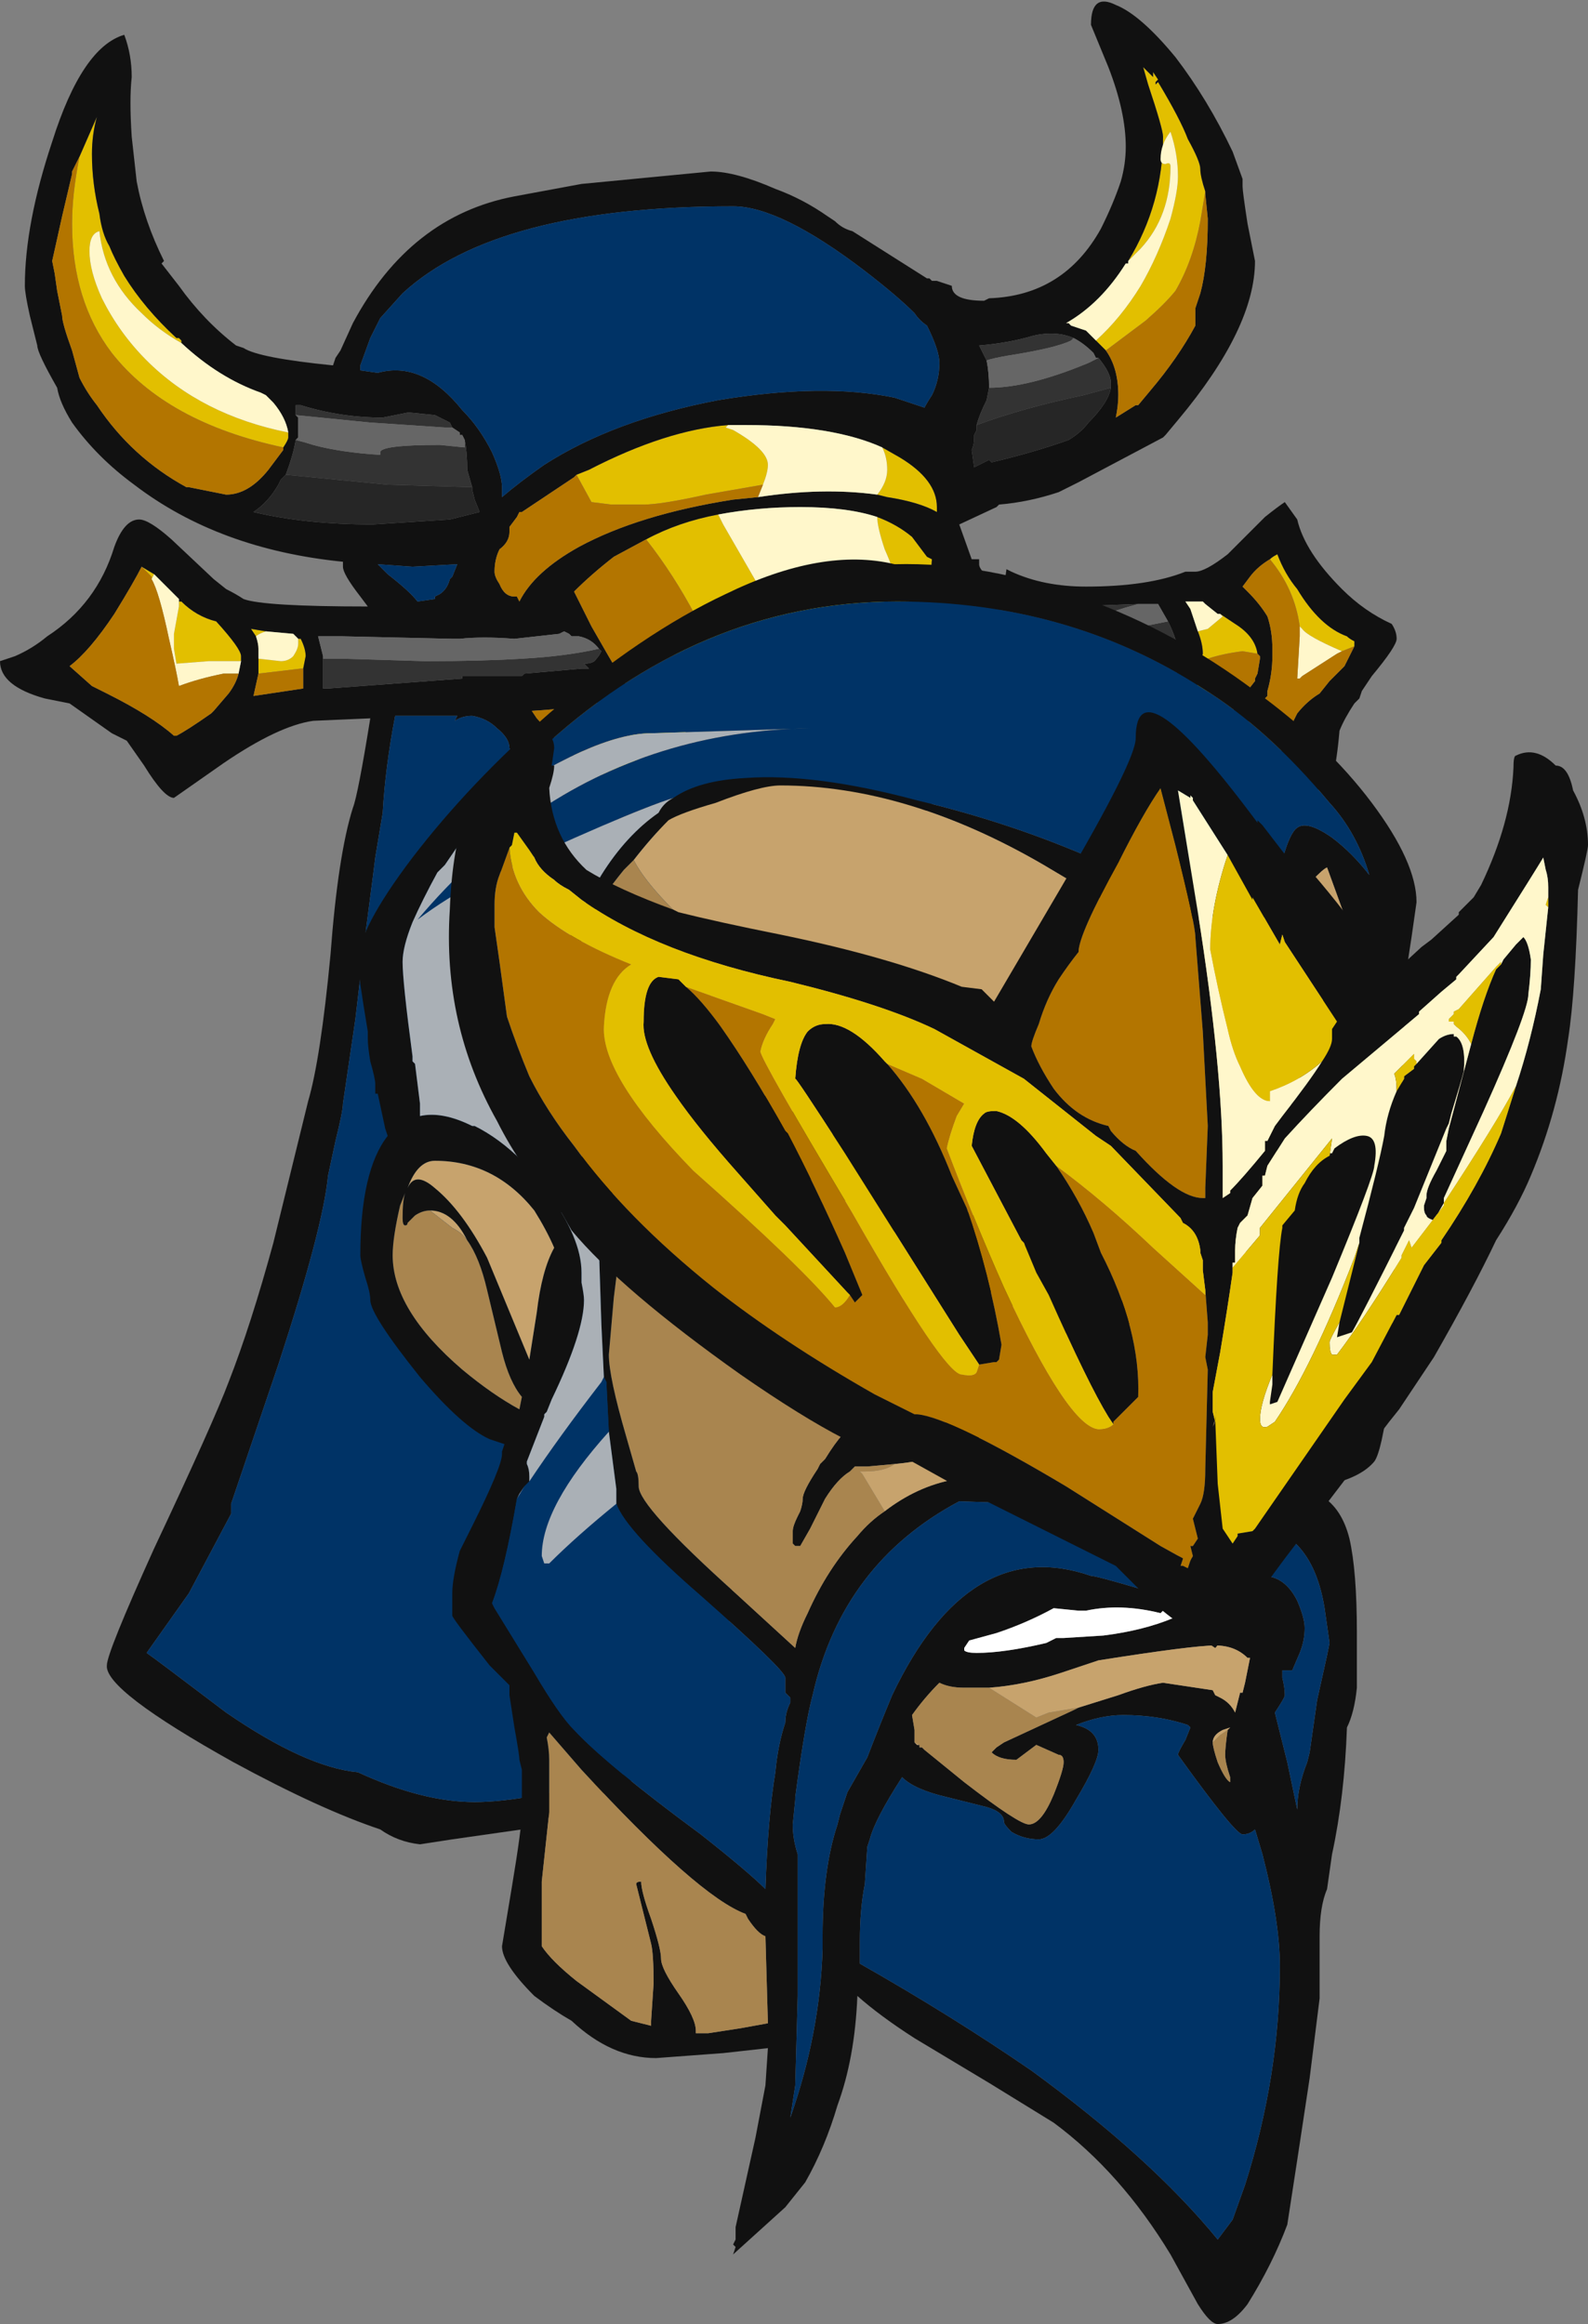 <?xml version="1.0" encoding="UTF-8" standalone="no"?>
<svg xmlns:ffdec="https://www.free-decompiler.com/flash" xmlns:xlink="http://www.w3.org/1999/xlink" ffdec:objectType="shape" height="46.75px" width="31.95px" xmlns="http://www.w3.org/2000/svg">
  <rect width="100%" height="100%" fill="#808080" stroke="none"/>
  <g transform="matrix(1.0, 0.0, 0.0, 1.0, 17.25, 24.65)">
    <path d="M5.45 -19.4 Q6.15 -20.55 6.15 -21.9 6.15 -22.05 5.85 -22.95 L5.75 -23.3 5.95 -23.1 5.95 -23.2 6.05 -23.05 6.0 -23.0 6.0 -22.95 6.05 -23.0 Q6.5 -22.25 6.65 -21.85 6.9 -21.4 6.9 -21.25 6.9 -21.1 7.0 -20.8 L6.9 -20.2 Q6.75 -19.4 6.4 -18.8 6.2 -18.55 5.8 -18.2 L5.0 -17.6 4.8 -17.8 Q5.3 -18.25 5.7 -18.9 6.05 -19.5 6.3 -20.25 6.45 -20.8 6.45 -21.1 6.45 -21.55 6.3 -22.0 6.1 -21.75 6.1 -21.45 6.1 -21.35 6.2 -21.35 6.3 -21.4 6.3 -21.3 6.3 -20.3 5.7 -19.65 L5.45 -19.4 M8.55 -8.3 L8.45 -8.25 Q7.4 -8.25 6.6 -9.25 L6.1 -10.0 6.15 -10.0 6.3 -10.15 6.35 -10.15 6.3 -9.95 Q6.6 -10.1 6.8 -10.75 L6.85 -10.9 7.55 -10.35 7.4 -10.25 Q6.7 -9.7 6.7 -9.65 L6.95 -9.3 Q7.15 -9.35 7.35 -9.4 L8.45 -9.35 8.55 -8.3 M0.4 -14.7 Q0.6 -14.95 0.6 -15.2 0.6 -15.45 0.5 -15.65 L0.85 -15.45 Q1.6 -15.0 1.6 -14.45 L1.6 -14.35 Q1.25 -14.55 0.6 -14.65 L0.4 -14.7 M-2.6 -16.1 L-2.65 -16.05 -2.5 -16.0 Q-1.8 -15.6 -1.8 -15.3 -1.8 -15.15 -1.9 -14.9 L-3.05 -14.7 Q-3.95 -14.5 -4.3 -14.5 L-4.95 -14.5 -5.35 -14.55 -5.65 -15.1 -5.4 -15.2 Q-3.85 -16.0 -2.6 -16.1 M8.3 -13.4 Q8.35 -13.45 8.45 -13.5 8.6 -13.1 8.85 -12.8 9.3 -12.05 9.85 -11.85 9.9 -11.8 10.0 -11.75 L10.0 -11.65 9.75 -11.55 Q9.05 -11.85 8.95 -12.0 L8.9 -12.05 Q8.8 -12.8 8.3 -13.4 M6.9 -11.3 L6.95 -11.5 Q6.95 -11.7 6.85 -11.95 L7.05 -12.0 7.35 -12.25 7.3 -12.3 7.6 -12.1 Q8.0 -11.85 8.05 -11.5 L7.75 -11.55 Q7.35 -11.5 7.05 -11.4 L6.9 -11.3 M0.4 -14.25 Q0.8 -14.1 1.1 -13.85 L1.4 -13.45 1.5 -13.4 1.45 -12.75 -5.05 -9.0 -3.25 -12.25 Q-3.7 -13.1 -4.25 -13.8 -3.6 -14.15 -2.8 -14.3 L-2.7 -14.1 -1.95 -12.8 0.75 -13.0 Q0.75 -13.15 0.55 -13.6 0.4 -14.05 0.4 -14.25 M-11.45 -15.95 L-11.45 -15.85 Q-11.45 -15.8 -11.55 -15.65 -13.9 -16.15 -15.0 -17.55 -15.8 -18.6 -15.8 -20.15 -15.8 -20.75 -15.65 -21.5 L-15.3 -22.3 Q-15.4 -21.95 -15.4 -21.55 -15.4 -20.95 -15.25 -20.35 -15.2 -19.95 -15.05 -19.7 -14.95 -19.45 -14.75 -19.1 -14.35 -18.45 -13.7 -17.85 L-13.65 -17.85 -13.6 -17.8 -13.6 -17.75 Q-14.05 -18.0 -14.4 -18.35 -15.15 -19.05 -15.25 -20.0 -15.45 -19.95 -15.45 -19.6 -15.45 -19.2 -15.2 -18.65 -14.85 -17.95 -14.3 -17.4 -13.2 -16.3 -11.45 -15.95 M-13.65 -12.55 L-13.6 -12.55 Q-13.3 -12.25 -12.9 -12.15 -12.4 -11.6 -12.4 -11.45 L-12.4 -11.35 -13.05 -11.35 -13.7 -11.3 -13.75 -11.6 -13.75 -11.9 -13.65 -12.45 -13.65 -12.55 M-14.4 -13.25 L-14.15 -13.1 -14.2 -13.0 -14.2 -13.05 -14.4 -13.25 M-11.9 -11.95 Q-12.05 -11.9 -12.1 -11.85 L-12.2 -12.0 -11.9 -11.95 M-12.05 -11.4 L-11.6 -11.35 Q-11.45 -11.35 -11.35 -11.45 -11.25 -11.6 -11.25 -11.7 L-11.25 -11.8 -11.2 -11.8 Q-11.1 -11.6 -11.1 -11.45 L-11.15 -11.2 -11.2 -11.2 -12.05 -11.1 -12.05 -11.4" fill="#e2bf00" fill-rule="evenodd" stroke="none"/>
    <path d="M7.0 -20.8 Q6.9 -21.1 6.9 -21.25 6.9 -21.4 6.65 -21.85 6.5 -22.25 6.05 -23.0 L6.0 -22.95 6.0 -23.0 6.05 -23.05 5.95 -23.2 5.95 -23.1 5.75 -23.3 5.85 -22.95 Q6.15 -22.05 6.15 -21.9 6.15 -20.55 5.45 -19.4 L5.45 -19.35 5.4 -19.35 Q4.9 -18.55 4.2 -18.15 L4.25 -18.15 4.3 -18.1 4.6 -18.0 4.8 -17.8 5.0 -17.6 Q5.25 -17.25 5.25 -16.7 5.25 -16.5 5.2 -16.25 L5.6 -16.5 5.65 -16.5 5.9 -16.8 Q6.45 -17.45 6.8 -18.1 L6.8 -18.45 6.9 -18.75 Q7.05 -19.3 7.05 -20.25 L7.0 -20.75 7.0 -20.8 M-2.8 10.4 L-6.75 12.15 -8.15 12.35 -8.8 12.45 Q-9.25 12.4 -9.6 12.15 -10.8 11.75 -12.55 10.8 -15.15 9.35 -15.1 8.85 -15.1 8.6 -14.15 6.5 -12.95 3.95 -12.65 3.15 -12.2 2.0 -11.75 0.35 L-11.05 -2.5 Q-10.8 -3.35 -10.6 -5.45 -10.45 -7.45 -10.15 -8.4 -10.05 -8.65 -9.8 -10.2 L-10.95 -10.15 Q-11.65 -10.05 -12.75 -9.3 L-13.75 -8.6 Q-13.95 -8.6 -14.35 -9.25 L-14.7 -9.75 -15.0 -9.9 -15.85 -10.5 -16.35 -10.6 Q-17.25 -10.85 -17.25 -11.35 L-16.95 -11.45 Q-16.6 -11.6 -16.3 -11.85 -15.3 -12.5 -14.95 -13.65 -14.75 -14.2 -14.45 -14.2 -14.25 -14.2 -13.8 -13.8 L-12.95 -13.0 -12.7 -12.8 Q-12.5 -12.7 -12.35 -12.6 -11.95 -12.45 -9.85 -12.45 L-10.0 -12.65 Q-10.35 -13.1 -10.35 -13.25 L-10.35 -13.35 Q-12.85 -13.6 -14.55 -14.9 -15.3 -15.45 -15.8 -16.15 -16.05 -16.55 -16.1 -16.85 -16.5 -17.55 -16.5 -17.7 L-16.65 -18.3 Q-16.75 -18.75 -16.75 -18.9 -16.75 -20.15 -16.2 -21.8 -15.6 -23.7 -14.75 -23.95 -14.6 -23.55 -14.6 -23.1 -14.65 -22.65 -14.6 -21.9 L-14.5 -21.0 Q-14.35 -20.2 -13.95 -19.4 L-14.0 -19.35 -13.65 -18.9 Q-13.15 -18.2 -12.5 -17.7 L-12.35 -17.65 Q-12.05 -17.45 -10.55 -17.3 L-10.5 -17.45 -10.4 -17.6 -10.15 -18.15 Q-9.0 -20.3 -6.9 -20.7 L-5.55 -20.95 -2.95 -21.2 Q-2.45 -21.2 -1.65 -20.85 -1.1 -20.65 -0.6 -20.3 L-0.45 -20.2 Q-0.3 -20.05 -0.1 -20.0 L1.4 -19.05 1.45 -19.05 1.5 -19.0 1.6 -19.0 1.9 -18.9 Q1.9 -18.6 2.55 -18.6 L2.65 -18.65 Q4.15 -18.7 4.9 -20.05 5.15 -20.55 5.3 -21.0 5.4 -21.35 5.4 -21.7 5.4 -22.4 5.05 -23.3 L4.7 -24.15 Q4.7 -24.8 5.2 -24.55 5.7 -24.35 6.4 -23.5 7.05 -22.65 7.55 -21.6 L7.75 -21.05 7.75 -20.9 Q7.75 -20.8 7.85 -20.15 L8.0 -19.4 Q8.0 -18.05 6.45 -16.2 L6.2 -15.9 6.15 -15.85 4.45 -14.95 4.05 -14.75 Q3.45 -14.55 2.85 -14.5 L2.8 -14.45 2.05 -14.1 2.3 -13.4 2.45 -13.4 2.45 -13.3 Q2.45 -13.15 2.85 -12.9 L2.85 -12.85 3.0 -10.15 -0.4 -6.35 Q-0.4 -6.0 -0.25 -4.95 L-1.1 -4.5 -1.4 -6.45 -2.65 -7.8 Q-4.8 -7.8 -6.25 -8.85 -6.65 -9.15 -7.0 -9.6 -7.0 -9.8 -7.25 -10.0 -7.45 -10.2 -7.75 -10.25 -7.95 -10.25 -8.1 -10.15 L-8.05 -10.25 -9.3 -10.25 Q-9.5 -9.2 -9.55 -8.3 L-9.7 -7.4 -9.75 -7.0 -9.9 -5.85 -10.1 -4.15 -10.35 -2.45 Q-10.35 -2.3 -10.5 -1.7 L-10.65 -1.0 Q-10.75 0.05 -11.65 2.8 L-12.6 5.6 -12.6 5.8 -13.45 7.4 -14.3 8.6 Q-14.15 8.7 -12.7 9.8 -11.1 10.9 -10.05 11.0 -8.75 11.6 -7.7 11.6 -6.65 11.6 -4.75 11.05 L-2.8 10.4 M2.95 -12.85 L3.0 -13.2 3.1 -13.15 Q3.75 -12.85 4.6 -12.85 5.85 -12.85 6.6 -13.15 L6.8 -13.15 Q7.0 -13.15 7.45 -13.5 L8.2 -14.25 Q8.45 -14.45 8.6 -14.55 L8.85 -14.2 Q9.0 -13.55 9.75 -12.8 10.2 -12.35 10.75 -12.1 10.85 -11.95 10.85 -11.8 10.85 -11.65 10.35 -11.05 L10.15 -10.75 10.1 -10.6 10.0 -10.5 Q9.8 -10.2 9.7 -9.95 9.65 -9.35 9.55 -8.95 L8.55 -8.3 8.45 -9.35 8.75 -10.1 8.85 -10.3 Q9.05 -10.55 9.3 -10.7 L9.5 -10.95 9.8 -11.25 10.0 -11.65 10.0 -11.75 Q9.9 -11.8 9.85 -11.85 9.3 -12.05 8.85 -12.8 8.6 -13.1 8.45 -13.5 8.35 -13.45 8.3 -13.4 8.05 -13.25 7.9 -13.05 L7.75 -12.85 7.85 -12.75 Q8.1 -12.5 8.25 -12.25 8.35 -11.95 8.35 -11.6 L8.35 -11.45 Q8.35 -11.1 8.25 -10.75 L8.25 -10.65 8.2 -10.6 7.35 -9.4 Q7.15 -9.35 6.95 -9.3 L6.7 -9.65 Q6.7 -9.7 7.4 -10.25 L7.55 -10.35 7.65 -10.5 8.0 -10.95 8.0 -11.0 8.05 -11.1 8.1 -11.4 8.1 -11.45 8.05 -11.5 Q8.0 -11.85 7.6 -12.1 L7.3 -12.3 7.25 -12.3 7.0 -12.5 6.95 -12.55 6.9 -12.55 6.6 -12.55 6.7 -12.4 6.85 -11.95 Q6.95 -11.7 6.95 -11.5 L6.9 -11.3 6.85 -10.9 6.8 -10.75 Q6.6 -10.1 6.3 -9.95 L6.35 -10.15 6.45 -11.5 Q6.45 -11.75 6.25 -12.15 L6.05 -12.5 5.65 -12.5 4.35 -12.45 2.95 -12.85 M4.35 -17.85 Q4.0 -18.0 3.55 -17.9 3.05 -17.75 2.45 -17.7 L2.6 -17.4 Q2.65 -17.15 2.65 -16.85 L2.6 -16.6 Q2.45 -16.3 2.4 -16.1 L2.4 -16.0 2.35 -15.9 2.35 -15.85 Q2.35 -15.7 2.3 -15.6 L2.35 -15.25 2.65 -15.4 2.7 -15.35 Q3.55 -15.55 4.25 -15.8 4.5 -15.95 4.65 -16.15 5.05 -16.55 5.1 -16.85 L5.1 -16.95 Q5.1 -17.15 4.85 -17.45 L4.8 -17.45 4.75 -17.55 Q4.55 -17.75 4.35 -17.85 M0.15 -19.2 Q-1.55 -20.5 -2.5 -20.5 -7.25 -20.5 -9.15 -18.75 L-9.6 -18.25 -9.8 -17.85 -10.0 -17.3 -10.0 -17.2 -9.65 -17.15 Q-8.75 -17.4 -7.95 -16.4 -7.6 -16.05 -7.35 -15.55 -7.15 -15.1 -7.15 -14.85 L-7.15 -14.65 Q-6.8 -14.95 -6.3 -15.3 -4.9 -16.2 -2.8 -16.6 -0.7 -16.95 0.75 -16.65 L1.35 -16.45 Q1.4 -16.55 1.5 -16.7 1.65 -17.0 1.65 -17.35 1.65 -17.6 1.4 -18.1 1.25 -18.2 1.15 -18.35 0.8 -18.7 0.15 -19.2 M0.4 -14.7 L0.6 -14.65 Q1.25 -14.55 1.6 -14.35 L1.6 -14.45 Q1.6 -15.0 0.85 -15.45 L0.5 -15.65 Q-0.5 -16.1 -2.25 -16.1 L-2.6 -16.1 Q-3.85 -16.0 -5.4 -15.2 L-5.65 -15.1 -5.7 -15.05 -6.75 -14.35 -6.8 -14.35 -6.85 -14.25 -7.0 -14.05 -7.0 -13.95 Q-7.0 -13.75 -7.2 -13.6 -7.3 -13.4 -7.3 -13.15 -7.3 -13.05 -7.2 -12.9 -7.1 -12.65 -6.9 -12.65 L-6.85 -12.65 -6.8 -12.55 Q-6.5 -13.15 -5.6 -13.65 -4.4 -14.3 -2.5 -14.6 L-2.0 -14.65 Q-0.7 -14.85 0.4 -14.7 M-5.05 -9.0 L1.45 -12.75 1.5 -13.4 1.4 -13.45 1.1 -13.85 Q0.8 -14.1 0.4 -14.25 -0.2 -14.45 -1.15 -14.45 -2.0 -14.45 -2.8 -14.3 -3.6 -14.15 -4.25 -13.8 L-4.9 -13.45 Q-5.35 -13.1 -5.7 -12.75 L-5.35 -12.05 Q-4.95 -11.35 -4.8 -11.1 L-4.6 -10.8 Q-4.9 -10.45 -6.55 -10.35 L-6.45 -10.2 -5.9 -9.6 -5.05 -9.0 M-8.15 -16.05 L-8.2 -16.15 -8.5 -16.3 -9.0 -16.35 -9.05 -16.35 -9.55 -16.25 Q-10.4 -16.25 -11.2 -16.5 L-11.3 -16.5 -11.3 -16.3 -11.25 -16.25 -11.25 -15.85 -11.3 -15.8 Q-11.35 -15.5 -11.5 -15.1 L-11.6 -15.0 -11.65 -14.9 Q-11.85 -14.55 -12.15 -14.35 -11.1 -14.1 -9.75 -14.1 L-8.2 -14.2 -7.6 -14.35 -7.7 -14.6 -7.75 -14.8 -7.75 -14.85 -7.85 -15.2 Q-7.85 -15.55 -7.9 -15.8 L-7.95 -15.9 -8.0 -15.9 -8.0 -15.95 -8.15 -16.05 M-11.55 -15.65 Q-11.45 -15.8 -11.45 -15.85 L-11.45 -15.95 Q-11.5 -16.25 -11.75 -16.55 L-11.9 -16.7 -12.0 -16.75 Q-12.85 -17.05 -13.6 -17.75 L-13.6 -17.8 -13.65 -17.85 -13.7 -17.85 Q-14.35 -18.45 -14.75 -19.1 -14.95 -19.45 -15.05 -19.7 -15.2 -19.95 -15.25 -20.35 -15.4 -20.95 -15.4 -21.55 -15.4 -21.95 -15.3 -22.3 L-15.65 -21.5 -15.8 -21.2 -15.8 -21.15 -16.0 -20.3 -16.2 -19.4 -16.15 -19.15 -16.1 -18.8 -16.0 -18.3 Q-16.0 -18.15 -15.8 -17.6 L-15.65 -17.05 Q-15.5 -16.75 -15.3 -16.5 -14.6 -15.45 -13.5 -14.85 L-13.45 -14.85 -12.7 -14.7 Q-12.25 -14.7 -11.85 -15.2 L-11.55 -15.6 -11.55 -15.65 M-13.65 -12.55 L-13.65 -12.6 -14.15 -13.1 -14.4 -13.25 Q-14.55 -12.95 -14.95 -12.3 -15.45 -11.55 -15.85 -11.25 L-15.4 -10.85 -15.1 -10.7 Q-14.2 -10.25 -13.75 -9.85 L-13.7 -9.85 Q-13.5 -9.95 -13.0 -10.3 L-12.95 -10.35 -12.65 -10.7 Q-12.5 -10.9 -12.45 -11.1 L-12.4 -11.35 -12.4 -11.45 Q-12.4 -11.6 -12.9 -12.15 -13.3 -12.25 -13.6 -12.55 L-13.65 -12.55 M-12.1 -11.85 Q-12.05 -11.7 -12.05 -11.6 L-12.05 -11.4 -12.05 -11.1 -12.15 -10.65 -11.15 -10.8 -11.15 -11.2 -11.1 -11.45 Q-11.1 -11.6 -11.2 -11.8 L-11.25 -11.8 -11.35 -11.9 -11.9 -11.95 -12.2 -12.0 -12.1 -11.85 M-10.75 -11.4 L-10.75 -10.8 -10.65 -10.8 -7.95 -11.0 -7.95 -11.05 -6.75 -11.05 -6.7 -11.1 -5.55 -11.2 -5.4 -11.2 -5.5 -11.3 Q-5.3 -11.3 -5.25 -11.4 -5.2 -11.45 -5.15 -11.55 L-5.2 -11.6 Q-5.35 -11.8 -5.6 -11.85 L-5.75 -11.85 -5.8 -11.9 -5.9 -11.95 -6.0 -11.9 -6.9 -11.8 Q-7.55 -11.85 -8.0 -11.8 L-8.15 -11.8 -10.35 -11.85 -10.85 -11.85 -10.75 -11.45 -10.75 -11.4 M-8.5 -12.65 L-8.4 -12.7 Q-8.25 -12.8 -8.2 -13.0 L-8.15 -13.05 -8.05 -13.3 -8.95 -13.25 -9.65 -13.3 -9.45 -13.1 Q-9.0 -12.75 -8.85 -12.55 L-8.5 -12.6 -8.5 -12.65" fill="#111111" fill-rule="evenodd" stroke="none"/>
    <path d="M5.45 -19.4 L5.7 -19.65 Q6.3 -20.3 6.3 -21.3 6.3 -21.4 6.2 -21.35 6.1 -21.35 6.1 -21.45 6.1 -21.75 6.3 -22.0 6.45 -21.55 6.45 -21.1 6.45 -20.8 6.3 -20.25 6.05 -19.5 5.7 -18.9 5.3 -18.25 4.8 -17.8 L4.6 -18.0 4.3 -18.1 4.25 -18.15 4.2 -18.15 Q4.9 -18.55 5.4 -19.35 L5.45 -19.35 5.45 -19.4 M0.5 -15.65 Q0.6 -15.45 0.6 -15.2 0.6 -14.95 0.4 -14.7 -0.7 -14.85 -2.0 -14.65 L-1.9 -14.9 Q-1.8 -15.15 -1.8 -15.3 -1.8 -15.6 -2.5 -16.0 L-2.65 -16.05 -2.6 -16.1 -2.25 -16.1 Q-0.5 -16.1 0.5 -15.65 M8.9 -12.05 L8.95 -12.0 Q9.05 -11.85 9.75 -11.55 L9.65 -11.5 8.95 -11.05 8.9 -11.0 8.85 -11.0 8.9 -11.85 8.9 -12.05 M6.85 -11.95 L6.7 -12.4 6.6 -12.55 6.9 -12.55 6.95 -12.55 7.0 -12.5 7.25 -12.3 7.3 -12.3 7.35 -12.25 7.05 -12.0 6.85 -11.95 M0.4 -14.25 Q0.4 -14.05 0.55 -13.6 0.75 -13.15 0.75 -13.0 L-1.95 -12.8 -2.7 -14.1 -2.8 -14.3 Q-2.0 -14.45 -1.15 -14.45 -0.2 -14.45 0.4 -14.25 M-13.6 -17.75 Q-12.85 -17.05 -12.0 -16.75 L-11.9 -16.7 -11.75 -16.55 Q-11.5 -16.25 -11.45 -15.95 -13.2 -16.3 -14.3 -17.4 -14.85 -17.95 -15.2 -18.65 -15.45 -19.2 -15.45 -19.6 -15.45 -19.95 -15.25 -20.0 -15.15 -19.05 -14.4 -18.35 -14.05 -18.0 -13.6 -17.75 M-14.15 -13.1 L-13.65 -12.6 -13.65 -12.55 -13.65 -12.45 -13.75 -11.9 -13.75 -11.6 -13.7 -11.3 -13.05 -11.35 -12.4 -11.35 -12.45 -11.1 -12.75 -11.1 Q-13.25 -11.0 -13.65 -10.85 -13.7 -11.15 -13.85 -11.8 -14.05 -12.75 -14.2 -13.0 L-14.15 -13.1 M-12.1 -11.85 Q-12.05 -11.9 -11.9 -11.95 L-11.35 -11.9 -11.25 -11.8 -11.25 -11.7 Q-11.25 -11.6 -11.35 -11.45 -11.45 -11.35 -11.6 -11.35 L-12.05 -11.4 -12.05 -11.6 Q-12.05 -11.7 -12.1 -11.85" fill="#fff7cb" fill-rule="evenodd" stroke="none"/>
    <path d="M2.85 -12.85 L2.95 -12.85 4.35 -12.45 5.65 -12.5 Q5.1 -12.35 5.05 -12.3 L5.75 -12.05 6.25 -12.15 Q6.45 -11.75 6.45 -11.5 L6.35 -10.15 6.3 -10.15 6.15 -10.0 6.1 -10.0 Q5.55 -9.7 4.4 -9.7 L3.0 -10.15 2.85 -12.85 M2.6 -17.4 L2.45 -17.7 Q3.05 -17.75 3.55 -17.9 4.0 -18.0 4.35 -17.85 L4.3 -17.8 Q4.0 -17.65 3.05 -17.5 2.75 -17.45 2.6 -17.4 M4.85 -17.45 Q5.1 -17.15 5.1 -16.95 L5.1 -16.85 4.55 -16.7 Q3.35 -16.45 2.4 -16.1 2.45 -16.3 2.6 -16.6 L2.65 -16.85 Q3.45 -16.85 4.65 -17.35 L4.85 -17.45 M-11.3 -16.3 L-11.3 -16.5 -11.2 -16.5 Q-10.4 -16.25 -9.55 -16.25 L-9.05 -16.35 -9.0 -16.35 -8.5 -16.3 -8.2 -16.15 -8.15 -16.05 -8.3 -16.05 -9.8 -16.15 -11.3 -16.3 M-7.9 -15.8 Q-7.85 -15.55 -7.85 -15.2 L-7.75 -14.85 -9.45 -14.9 -11.5 -15.1 Q-11.35 -15.5 -11.3 -15.8 -11.1 -15.75 -10.95 -15.7 -10.4 -15.55 -9.6 -15.5 L-9.6 -15.55 Q-9.6 -15.7 -8.4 -15.7 L-7.9 -15.65 -7.9 -15.8 M-5.2 -11.6 L-5.15 -11.55 Q-5.2 -11.45 -5.25 -11.4 -5.3 -11.3 -5.5 -11.3 L-5.4 -11.2 -5.55 -11.2 -6.7 -11.1 -6.75 -11.05 -7.95 -11.05 -7.95 -11.0 -10.65 -10.8 -10.75 -10.8 -10.75 -11.4 -10.35 -11.4 -8.7 -11.35 Q-7.55 -11.35 -6.75 -11.4 -5.85 -11.45 -5.2 -11.6" fill="#333333" fill-rule="evenodd" stroke="none"/>
    <path d="M2.6 -17.4 Q2.75 -17.45 3.05 -17.5 4.0 -17.65 4.3 -17.8 L4.35 -17.85 Q4.55 -17.75 4.75 -17.55 L4.8 -17.45 4.85 -17.45 4.65 -17.35 Q3.45 -16.85 2.65 -16.85 2.65 -17.15 2.6 -17.4 M5.65 -12.5 L6.05 -12.5 6.25 -12.15 5.75 -12.05 5.05 -12.3 Q5.1 -12.35 5.65 -12.5 M-11.3 -16.3 L-9.8 -16.15 -8.3 -16.05 -8.15 -16.05 -8.0 -15.95 -8.0 -15.9 -7.95 -15.9 -7.9 -15.8 -7.9 -15.65 -8.4 -15.7 Q-9.6 -15.7 -9.6 -15.55 L-9.6 -15.5 Q-10.4 -15.55 -10.95 -15.7 -11.1 -15.75 -11.3 -15.8 L-11.25 -15.85 -11.25 -16.25 -11.3 -16.3 M-5.2 -11.6 Q-5.85 -11.45 -6.75 -11.4 -7.55 -11.35 -8.7 -11.35 L-10.35 -11.4 -10.75 -11.4 -10.75 -11.45 -10.85 -11.85 -10.35 -11.85 -8.15 -11.8 -8.0 -11.8 Q-7.55 -11.85 -6.9 -11.8 L-6.0 -11.9 -5.9 -11.95 -5.8 -11.9 -5.75 -11.85 -5.6 -11.85 Q-5.35 -11.8 -5.2 -11.6" fill="#666666" fill-rule="evenodd" stroke="none"/>
    <path d="M-1.1 -4.5 L-2.15 -1.0 Q-2.3 2.05 -2.3 4.75 L-2.8 10.4 -4.75 11.05 Q-6.65 11.6 -7.7 11.6 -8.75 11.6 -10.05 11.0 -11.1 10.9 -12.7 9.8 -14.15 8.7 -14.3 8.6 L-13.45 7.4 -12.6 5.8 -12.6 5.6 -11.65 2.8 Q-10.75 0.05 -10.65 -1.0 L-10.5 -1.7 Q-10.35 -2.3 -10.35 -2.45 L-10.1 -4.15 -9.9 -5.85 -9.75 -7.0 -9.7 -7.4 -9.55 -8.3 Q-9.5 -9.2 -9.3 -10.25 L-8.05 -10.25 -8.1 -10.15 Q-7.95 -10.25 -7.75 -10.25 -7.45 -10.2 -7.25 -10.0 -7.0 -9.8 -7.0 -9.6 -6.65 -9.15 -6.25 -8.85 -4.8 -7.8 -2.65 -7.8 L-1.4 -6.45 -1.1 -4.5 M0.15 -19.2 Q0.8 -18.7 1.15 -18.35 1.25 -18.2 1.4 -18.1 1.65 -17.6 1.65 -17.35 1.65 -17.0 1.5 -16.7 1.4 -16.55 1.35 -16.45 L0.75 -16.65 Q-0.7 -16.95 -2.8 -16.6 -4.9 -16.2 -6.3 -15.3 -6.8 -14.95 -7.15 -14.65 L-7.15 -14.85 Q-7.15 -15.1 -7.35 -15.55 -7.6 -16.05 -7.95 -16.4 -8.75 -17.4 -9.65 -17.15 L-10.0 -17.2 -10.0 -17.3 -9.8 -17.85 -9.6 -18.25 -9.15 -18.75 Q-7.25 -20.5 -2.5 -20.5 -1.55 -20.5 0.15 -19.2 M-8.5 -12.65 L-8.5 -12.6 -8.85 -12.55 Q-9.0 -12.75 -9.45 -13.1 L-9.65 -13.3 -8.95 -13.25 -8.05 -13.3 -8.15 -13.05 -8.2 -13.0 Q-8.25 -12.8 -8.4 -12.7 L-8.5 -12.65" fill="#003366" fill-rule="evenodd" stroke="none"/>
    <path d="M5.1 -16.85 Q5.05 -16.55 4.65 -16.15 4.5 -15.95 4.25 -15.8 3.55 -15.55 2.7 -15.35 L2.65 -15.4 2.35 -15.25 2.3 -15.6 Q2.35 -15.7 2.35 -15.85 L2.35 -15.9 2.4 -16.0 2.4 -16.1 Q3.35 -16.45 4.55 -16.7 L5.1 -16.85 M-7.75 -14.85 L-7.75 -14.8 -7.7 -14.6 -7.6 -14.35 -8.2 -14.2 -9.75 -14.1 Q-11.1 -14.1 -12.15 -14.35 -11.85 -14.55 -11.65 -14.9 L-11.6 -15.0 -11.5 -15.1 -9.45 -14.9 -7.75 -14.85" fill="#262626" fill-rule="evenodd" stroke="none"/>
    <path d="M5.0 -17.6 L5.8 -18.2 Q6.2 -18.55 6.4 -18.8 6.75 -19.4 6.9 -20.2 L7.0 -20.8 7.0 -20.75 7.05 -20.25 Q7.05 -19.3 6.9 -18.75 L6.8 -18.45 6.8 -18.1 Q6.45 -17.45 5.9 -16.8 L5.65 -16.5 5.6 -16.5 5.2 -16.25 Q5.25 -16.5 5.25 -16.7 5.25 -17.25 5.0 -17.6 M-1.9 -14.9 L-2.0 -14.65 -2.5 -14.6 Q-4.4 -14.3 -5.6 -13.65 -6.5 -13.15 -6.8 -12.55 L-6.85 -12.65 -6.9 -12.65 Q-7.1 -12.65 -7.2 -12.9 -7.3 -13.05 -7.3 -13.15 -7.3 -13.4 -7.2 -13.6 -7.0 -13.75 -7.0 -13.95 L-7.0 -14.05 -6.85 -14.25 -6.8 -14.35 -6.75 -14.35 -5.7 -15.05 -5.65 -15.1 -5.35 -14.55 -4.95 -14.5 -4.3 -14.5 Q-3.95 -14.5 -3.05 -14.7 L-1.9 -14.9 M8.3 -13.4 Q8.8 -12.8 8.9 -12.05 L8.9 -11.85 8.85 -11.0 8.9 -11.0 8.95 -11.05 9.65 -11.5 9.75 -11.55 10.0 -11.65 9.8 -11.25 9.5 -10.95 9.3 -10.7 Q9.05 -10.55 8.85 -10.3 L8.75 -10.1 8.45 -9.35 7.35 -9.4 8.2 -10.6 8.25 -10.65 8.25 -10.75 Q8.35 -11.1 8.35 -11.45 L8.35 -11.6 Q8.35 -11.95 8.25 -12.25 8.1 -12.5 7.85 -12.75 L7.75 -12.85 7.9 -13.05 Q8.05 -13.25 8.3 -13.4 M6.85 -10.9 L6.9 -11.3 7.05 -11.4 Q7.35 -11.5 7.75 -11.55 L8.05 -11.5 8.1 -11.45 8.1 -11.4 8.05 -11.1 8.0 -11.0 8.0 -10.95 7.65 -10.5 7.55 -10.35 6.85 -10.9 M-4.25 -13.8 Q-3.7 -13.1 -3.25 -12.25 L-5.05 -9.0 -5.9 -9.6 -6.45 -10.2 -6.55 -10.35 Q-4.9 -10.45 -4.6 -10.8 L-4.8 -11.1 Q-4.95 -11.35 -5.35 -12.05 L-5.7 -12.75 Q-5.35 -13.1 -4.9 -13.45 L-4.25 -13.8 M-11.55 -15.65 L-11.55 -15.6 -11.85 -15.2 Q-12.25 -14.7 -12.7 -14.7 L-13.45 -14.85 -13.5 -14.85 Q-14.6 -15.45 -15.3 -16.5 -15.5 -16.75 -15.65 -17.05 L-15.8 -17.6 Q-16.0 -18.15 -16.0 -18.3 L-16.1 -18.8 -16.15 -19.15 -16.2 -19.4 -16.0 -20.3 -15.8 -21.15 -15.8 -21.2 -15.65 -21.5 Q-15.8 -20.75 -15.8 -20.15 -15.8 -18.6 -15.0 -17.55 -13.9 -16.15 -11.55 -15.65 M-12.45 -11.1 Q-12.5 -10.9 -12.65 -10.7 L-12.95 -10.35 -13.0 -10.3 Q-13.5 -9.95 -13.7 -9.85 L-13.75 -9.85 Q-14.2 -10.25 -15.1 -10.7 L-15.4 -10.85 -15.85 -11.25 Q-15.45 -11.55 -14.95 -12.3 -14.55 -12.95 -14.4 -13.25 L-14.2 -13.05 -14.2 -13.0 Q-14.05 -12.75 -13.85 -11.8 -13.7 -11.15 -13.65 -10.85 -13.25 -11.0 -12.75 -11.1 L-12.45 -11.1 M-11.15 -11.2 L-11.15 -10.8 -12.15 -10.65 -12.05 -11.1 -11.2 -11.2 -11.15 -11.2" fill="#b37500" fill-rule="evenodd" stroke="none"/>
    <path d="M10.35 -8.5 Q11.25 -7.3 11.25 -6.5 L11.15 -5.8 11.05 -5.15 10.7 3.4 Q10.55 4.55 10.4 4.75 10.15 5.05 9.55 5.2 L9.35 5.45 Q9.75 5.7 9.9 6.3 10.05 6.95 10.05 8.2 L10.05 9.3 Q10.0 9.8 9.85 10.1 9.8 11.5 9.55 12.65 L9.45 13.35 Q9.3 13.7 9.3 14.3 L9.3 15.55 9.1 17.15 8.85 18.8 8.65 20.1 Q8.35 20.9 7.85 21.7 7.55 22.1 7.25 22.1 7.1 22.1 6.85 21.7 L6.3 20.7 Q5.3 19.05 3.95 18.05 L2.65 17.25 1.15 16.35 Q0.45 15.9 0.0 15.5 -0.05 16.75 -0.4 17.7 -0.65 18.55 -1.05 19.25 L-1.45 19.75 -2.5 20.7 -2.45 20.55 -2.5 20.5 -2.45 20.4 -2.45 20.15 -2.05 18.35 -1.85 17.3 -1.8 16.55 -2.7 16.65 -4.05 16.75 Q-4.95 16.75 -5.75 16.0 -6.1 15.8 -6.5 15.5 -7.15 14.85 -7.15 14.5 L-6.95 13.3 Q-6.75 12.1 -6.75 11.8 L-6.75 10.95 -6.8 10.75 Q-6.8 10.65 -6.9 10.1 L-7.0 9.45 -7.0 9.25 -7.4 8.85 Q-8.15 7.9 -8.15 7.85 L-8.15 7.4 Q-8.15 7.1 -8.0 6.55 L-7.75 6.05 Q-7.15 4.85 -7.15 4.6 L-7.15 4.55 -7.1 4.4 -7.4 4.3 Q-7.95 4.05 -8.8 3.05 -9.8 1.8 -9.8 1.5 -9.8 1.35 -9.9 1.05 -10.0 0.7 -10.0 0.6 -10.0 -1.1 -9.45 -1.8 L-9.5 -1.95 -9.65 -2.65 -9.7 -2.65 -9.7 -2.85 Q-9.7 -2.95 -9.8 -3.3 -9.85 -3.6 -9.85 -3.75 L-9.85 -3.9 Q-10.05 -5.1 -10.05 -5.3 -10.05 -5.95 -8.95 -7.4 -7.8 -8.9 -6.2 -10.3 -4.35 -11.9 -2.65 -12.7 -0.7 -13.65 0.75 -13.3 2.6 -13.35 4.6 -12.6 6.4 -11.95 8.0 -10.75 9.45 -9.7 10.35 -8.5 M-3.7 -8.6 Q-3.2 -8.95 -2.25 -9.0 -0.85 -9.1 1.2 -8.55 3.1 -8.1 4.8 -7.35 L8.55 -7.35 Q8.7 -7.9 8.85 -8.0 9.05 -8.15 9.55 -7.8 9.95 -7.5 10.3 -7.05 10.05 -7.9 9.5 -8.5 8.25 -10.0 6.95 -10.8 4.25 -12.55 0.8 -12.55 -3.2 -12.55 -6.45 -9.5 L-7.5 -8.4 -7.55 -8.35 -8.3 -7.25 -8.45 -7.1 Q-8.75 -6.55 -8.95 -6.1 -9.15 -5.6 -9.15 -5.3 -9.15 -4.9 -8.95 -3.4 L-8.95 -3.3 -8.9 -3.25 -8.8 -2.45 -8.8 -2.2 Q-8.35 -2.3 -7.75 -2.0 L-7.7 -2.0 Q-7.2 -1.75 -6.75 -1.3 L-6.25 -0.7 Q-5.55 0.25 -5.55 0.95 L-5.55 1.15 Q-5.5 1.4 -5.5 1.5 -5.5 2.15 -6.15 3.5 L-6.25 3.75 -6.3 3.8 -6.3 3.85 -6.65 4.75 -6.65 4.8 Q-6.6 4.9 -6.6 5.05 -6.6 5.1 -6.6 5.15 L-6.7 5.25 -6.8 5.4 -6.85 5.5 Q-7.1 6.95 -7.35 7.6 L-7.3 7.7 -6.5 9.0 Q-6.0 9.85 -5.7 10.15 -5.05 10.85 -3.15 12.25 -2.2 13.0 -1.85 13.35 -1.8 11.9 -1.65 11.0 -1.6 10.45 -1.45 10.0 -1.45 9.8 -1.35 9.6 L-1.35 9.5 -1.45 9.4 -1.45 9.1 Q-1.45 8.95 -3.15 7.45 -4.65 6.15 -4.85 5.6 L-4.85 5.3 -5.0 4.15 -5.05 3.15 -5.1 3.05 -5.15 2.0 -5.2 0.45 -6.2 -4.95 Q-5.4 -6.65 -5.15 -7.05 -4.65 -7.85 -4.0 -8.3 -3.9 -8.5 -3.7 -8.6 M-2.45 -2.95 L6.0 1.9 4.05 2.2 -1.3 -1.15 -2.45 -2.95 M6.8 6.7 L7.55 1.4 9.85 -6.1 9.45 -7.2 Q9.3 -7.15 8.5 -6.2 L5.6 -6.15 3.75 -7.25 Q1.0 -8.85 -1.55 -8.85 -1.95 -8.85 -2.85 -8.5 -3.55 -8.3 -3.8 -8.15 -4.15 -7.8 -4.5 -7.35 L-4.7 -7.15 Q-5.6 -6.05 -5.6 -5.4 L-4.85 -0.1 -4.8 0.3 -4.8 0.65 -4.9 1.45 -5.0 2.6 Q-5.0 3.05 -4.65 4.25 L-4.45 4.95 Q-4.4 5.0 -4.4 5.25 -4.4 5.65 -2.45 7.4 L-1.25 8.5 Q-1.2 8.2 -1.0 7.8 -0.6 6.9 0.0 6.25 0.25 5.95 0.55 5.75 1.85 4.75 3.5 5.2 L6.05 6.6 3.5 5.6 2.05 5.55 Q-0.3 6.8 -0.9 9.45 -1.05 10.0 -1.25 11.5 L-1.25 11.55 -1.3 12.05 Q-1.3 12.35 -1.2 12.65 L-1.2 15.5 -1.25 17.3 -1.35 17.95 Q-0.75 16.25 -0.7 14.55 L-0.7 14.3 Q-0.7 12.95 -0.4 12.05 L-0.35 11.85 -0.2 11.4 Q0.0 11.05 0.2 10.7 0.45 10.05 0.7 9.45 2.25 6.2 4.7 7.05 4.8 7.05 5.65 7.3 L6.5 7.55 8.15 7.05 Q8.6 7.05 8.85 7.55 9.0 7.9 9.0 8.1 9.0 8.35 8.9 8.6 L8.75 8.95 8.55 8.95 8.55 9.1 Q8.6 9.3 8.6 9.45 8.6 9.5 8.4 9.8 L8.65 10.8 8.85 11.75 Q8.85 11.3 9.05 10.8 L9.1 10.6 9.25 9.55 9.45 8.65 9.5 8.4 9.4 7.7 Q9.15 6.15 7.95 6.0 L6.8 6.7 M10.7 0.75 L10.35 0.55 10.7 0.75 M-9.1 -0.65 L-9.2 -0.4 Q-9.35 0.25 -9.35 0.6 -9.35 1.7 -7.95 2.9 -7.35 3.4 -6.8 3.7 L-6.75 3.45 Q-7.0 3.15 -7.15 2.55 L-7.45 1.3 Q-7.6 0.65 -7.85 0.3 -8.15 -0.3 -8.6 -0.3 -8.75 -0.3 -8.9 -0.2 L-9.05 -0.05 Q-9.05 0.0 -9.1 0.0 -9.15 0.0 -9.15 -0.15 -9.15 -0.5 -9.1 -0.65 L-9.1 -0.65 M-8.5 -1.3 Q-8.85 -1.3 -9.05 -0.75 -8.9 -1.1 -8.5 -0.75 -7.95 -0.3 -7.45 0.65 -6.85 2.1 -6.6 2.7 L-6.45 1.75 Q-6.35 0.9 -6.1 0.45 -6.25 0.1 -6.5 -0.3 -7.3 -1.3 -8.5 -1.3 M0.75 4.8 L0.2 4.85 -0.05 4.85 -0.15 4.95 Q-0.4 5.1 -0.65 5.5 L-0.95 6.1 -1.15 6.45 -1.25 6.45 -1.3 6.4 -1.3 6.15 Q-1.3 6.05 -1.2 5.85 L-1.15 5.75 Q-1.1 5.6 -1.1 5.5 -1.1 5.35 -0.8 4.9 L-0.75 4.8 -0.65 4.7 Q-0.25 4.05 -0.05 4.05 L2.95 3.9 3.0 3.9 2.6 4.2 1.75 4.6 Q1.3 4.75 0.75 4.8 M-6.25 10.3 Q-6.2 10.55 -6.2 10.75 L-6.2 11.8 -6.35 13.2 -6.35 14.5 Q-6.15 14.8 -5.65 15.2 L-4.55 16.0 -4.15 16.1 -4.15 16.0 -4.1 15.25 Q-4.1 14.65 -4.15 14.45 L-4.45 13.25 Q-4.45 13.2 -4.35 13.2 -4.35 13.4 -4.15 13.95 -3.95 14.55 -3.95 14.75 -3.95 14.95 -3.6 15.45 -3.25 15.95 -3.25 16.2 L-3.25 16.25 -3.0 16.25 -2.35 16.15 -1.8 16.05 -1.85 14.3 Q-2.0 14.25 -2.2 13.95 L-2.25 13.85 Q-3.2 13.5 -5.55 10.95 L-6.2 10.2 -6.25 10.3 M4.6 7.75 L4.45 7.75 3.95 7.7 Q3.4 8.0 2.8 8.2 L2.25 8.35 2.15 8.5 2.15 8.55 Q2.2 8.6 2.4 8.6 2.95 8.6 3.8 8.4 L4.0 8.3 4.15 8.3 4.95 8.25 Q5.75 8.15 6.35 7.9 L6.15 7.75 6.1 7.8 Q5.3 7.6 4.6 7.75 M4.45 9.7 L5.25 9.45 Q5.8 9.25 6.15 9.2 L7.15 9.35 7.2 9.45 7.3 9.5 Q7.5 9.6 7.6 9.8 L7.7 9.4 7.75 9.4 7.8 9.2 7.9 8.7 7.85 8.7 Q7.6 8.45 7.2 8.45 6.75 8.45 4.85 8.75 L4.1 9.0 Q3.35 9.25 2.65 9.3 L2.15 9.3 Q1.85 9.3 1.65 9.2 1.35 9.5 1.1 9.85 L1.15 10.15 1.15 10.4 1.2 10.45 1.25 10.45 1.25 10.5 1.3 10.5 1.35 10.55 2.15 11.2 Q3.25 12.05 3.45 12.05 3.7 12.05 3.95 11.45 4.15 10.95 4.15 10.8 4.15 10.65 4.05 10.65 L3.6 10.45 3.2 10.75 Q2.85 10.75 2.7 10.6 L2.8 10.5 2.95 10.4 4.35 9.75 4.45 9.7 M4.4 10.05 Q4.85 10.15 4.85 10.55 4.85 10.8 4.4 11.55 3.95 12.35 3.65 12.35 3.35 12.35 3.1 12.2 2.95 12.05 2.95 12.0 2.95 11.8 2.6 11.7 L1.8 11.5 Q1.15 11.35 0.9 11.1 0.35 11.95 0.25 12.35 L0.2 12.5 0.15 13.25 Q0.05 13.75 0.05 14.4 L0.05 14.85 Q1.9 15.9 3.5 17.0 5.9 18.75 7.25 20.4 L7.55 20.0 7.8 19.3 Q8.5 17.1 8.5 14.9 8.5 14.0 8.15 12.65 L8.0 12.15 Q7.9 12.25 7.75 12.25 7.6 12.25 6.45 10.65 6.45 10.6 6.6 10.35 L6.7 10.1 6.65 10.05 Q6.05 9.85 5.35 9.85 4.9 9.85 4.4 10.05 M7.15 10.4 Q7.15 10.5 7.25 10.8 7.4 11.15 7.5 11.2 L7.5 11.1 Q7.4 10.8 7.4 10.65 7.4 10.5 7.45 10.15 L7.5 10.1 7.35 10.15 Q7.15 10.25 7.15 10.4" fill="#111111" fill-rule="evenodd" stroke="none"/>
    <path d="M6.0 1.9 L-2.45 -2.95 -3.4 -6.05 Q-4.25 -6.85 -4.5 -7.35 -4.15 -7.8 -3.8 -8.15 -3.55 -8.3 -2.85 -8.5 -1.95 -8.85 -1.55 -8.85 1.0 -8.85 3.75 -7.25 L5.6 -6.15 8.5 -6.2 Q9.3 -7.15 9.45 -7.2 L9.85 -6.1 7.55 1.4 6.8 6.7 6.05 6.6 3.5 5.2 Q1.85 4.75 0.55 5.75 L0.1 5.0 0.05 4.95 0.15 4.95 Q0.55 4.95 0.75 4.8 1.3 4.75 1.75 4.6 L2.6 4.2 3.0 3.9 2.95 3.9 -1.3 -1.15 4.05 2.2 6.0 1.9 M10.35 0.55 L10.7 0.75 10.35 0.55 M-9.1 -0.65 L-9.1 -0.65 M-8.6 -0.3 Q-8.15 -0.3 -7.85 0.3 -7.95 0.15 -8.15 0.05 L-8.6 -0.3 M-8.5 -1.3 Q-7.3 -1.3 -6.5 -0.3 -6.25 0.1 -6.1 0.45 -6.35 0.9 -6.45 1.75 L-6.6 2.7 Q-6.85 2.1 -7.45 0.65 -7.95 -0.3 -8.5 -0.75 -8.9 -1.1 -9.05 -0.75 -8.85 -1.3 -8.5 -1.3 M-4.85 -0.1 L-4.8 0.3 -4.85 -0.1 M2.65 9.3 Q3.35 9.25 4.1 9.0 L4.85 8.75 Q6.75 8.45 7.2 8.45 7.6 8.45 7.85 8.7 L7.9 8.7 7.8 9.2 7.75 9.4 7.7 9.4 7.6 9.8 Q7.5 9.6 7.3 9.5 L7.2 9.45 7.15 9.35 6.15 9.2 Q5.8 9.25 5.25 9.45 L4.45 9.7 3.85 9.8 3.6 9.9 2.65 9.3 M1.25 10.45 L1.2 10.45 1.15 10.4 1.25 10.45 M7.45 10.15 L7.3 10.25 7.15 10.4 Q7.15 10.25 7.35 10.15 L7.5 10.1 7.45 10.15" fill="#c7a36d" fill-rule="evenodd" stroke="none"/>
    <path d="M-7.5 -8.4 L-6.45 -9.5 Q-3.2 -12.55 0.8 -12.55 4.25 -12.55 6.95 -10.8 8.25 -10.0 9.5 -8.5 10.05 -7.9 10.3 -7.05 9.95 -7.5 9.55 -7.8 9.05 -8.15 8.85 -8.0 8.7 -7.9 8.55 -7.35 L4.8 -7.35 Q3.1 -8.1 1.2 -8.55 -0.85 -9.1 -2.25 -9.0 -3.2 -8.95 -3.7 -8.6 -4.65 -8.3 -7.65 -6.9 -8.25 -6.6 -8.85 -6.15 -7.75 -7.45 -6.55 -8.25 -4.1 -9.95 -0.95 -10.0 L-4.15 -9.9 Q-5.3 -9.9 -7.5 -8.4 M-5.1 3.05 L-5.05 3.15 -5.0 4.15 Q-6.35 5.65 -6.35 6.65 L-6.3 6.8 -6.2 6.8 Q-5.65 6.25 -4.85 5.6 -4.65 6.15 -3.15 7.45 -1.45 8.95 -1.45 9.1 L-1.45 9.4 -1.35 9.5 -1.35 9.6 Q-1.45 9.8 -1.45 10.0 -1.6 10.45 -1.65 11.0 -1.8 11.9 -1.85 13.35 -2.2 13.0 -3.15 12.25 -5.05 10.85 -5.7 10.15 -6.0 9.85 -6.5 9.0 L-7.3 7.7 -7.35 7.6 Q-7.1 6.95 -6.85 5.5 L-6.7 5.25 -6.6 5.15 Q-6.0 4.25 -5.15 3.15 L-5.1 3.05 M6.8 6.7 L7.95 6.0 Q9.15 6.15 9.4 7.7 L9.5 8.4 9.45 8.65 9.25 9.55 9.1 10.6 9.05 10.8 Q8.85 11.3 8.85 11.75 L8.65 10.8 8.4 9.8 Q8.6 9.5 8.6 9.45 8.6 9.3 8.55 9.1 L8.55 8.95 8.75 8.95 8.9 8.6 Q9.0 8.35 9.0 8.1 9.0 7.9 8.85 7.55 8.6 7.05 8.15 7.05 L6.5 7.55 5.65 7.3 Q4.8 7.05 4.7 7.05 2.25 6.2 0.7 9.45 0.45 10.05 0.2 10.7 0.0 11.05 -0.2 11.4 L-0.35 11.85 -0.4 12.05 Q-0.7 12.95 -0.7 14.3 L-0.7 14.55 Q-0.75 16.25 -1.35 17.95 L-1.25 17.3 -1.2 15.5 -1.2 12.65 Q-1.3 12.35 -1.3 12.05 L-1.25 11.55 -1.25 11.5 Q-1.05 10.0 -0.9 9.45 -0.3 6.8 2.05 5.55 L3.5 5.6 6.05 6.6 6.8 6.7 M4.4 10.05 Q4.9 9.85 5.35 9.85 6.05 9.85 6.65 10.05 L6.7 10.1 6.6 10.35 Q6.45 10.6 6.45 10.65 7.6 12.25 7.75 12.25 7.9 12.25 8.0 12.15 L8.15 12.65 Q8.5 14.0 8.5 14.9 8.5 17.1 7.8 19.3 L7.55 20.0 7.25 20.4 Q5.9 18.75 3.5 17.0 1.9 15.9 0.05 14.85 L0.05 14.4 Q0.05 13.75 0.15 13.25 L0.2 12.5 0.25 12.35 Q0.35 11.95 0.9 11.1 1.15 11.35 1.8 11.5 L2.6 11.7 Q2.95 11.8 2.95 12.0 2.95 12.05 3.1 12.2 3.35 12.35 3.65 12.35 3.95 12.35 4.4 11.55 4.85 10.8 4.85 10.55 4.85 10.15 4.4 10.05" fill="#003366" fill-rule="evenodd" stroke="none"/>
    <path d="M-2.45 -2.95 L-1.3 -1.15 2.95 3.9 -0.05 4.05 Q-0.25 4.05 -0.65 4.7 L-0.75 4.8 -0.8 4.9 Q-1.1 5.35 -1.1 5.5 -1.1 5.6 -1.15 5.75 L-1.2 5.85 Q-1.3 6.05 -1.3 6.15 L-1.3 6.4 -1.25 6.45 -1.15 6.45 -0.95 6.1 -0.65 5.5 Q-0.4 5.1 -0.15 4.95 L-0.05 4.85 0.2 4.85 0.75 4.8 Q0.55 4.95 0.15 4.95 L0.05 4.95 0.1 5.0 0.55 5.75 Q0.25 5.95 0.0 6.25 -0.6 6.9 -1.0 7.8 -1.2 8.2 -1.25 8.5 L-2.45 7.4 Q-4.4 5.65 -4.4 5.25 -4.4 5.0 -4.45 4.95 L-4.65 4.25 Q-5.0 3.05 -5.0 2.6 L-4.9 1.45 -4.8 0.65 -4.8 0.3 -4.85 -0.1 -5.6 -5.4 Q-5.6 -6.05 -4.7 -7.15 L-4.5 -7.35 Q-4.25 -6.85 -3.4 -6.05 L-2.45 -2.95 M4.05 2.2 L6.0 1.9 4.05 2.2 M10.35 0.55 L10.7 0.75 10.35 0.55 M-7.85 0.3 Q-7.6 0.65 -7.45 1.3 L-7.15 2.55 Q-7.0 3.15 -6.75 3.45 L-6.8 3.7 Q-7.35 3.4 -7.95 2.9 -9.35 1.7 -9.35 0.6 -9.35 0.25 -9.2 -0.4 L-9.1 -0.65 Q-9.15 -0.5 -9.15 -0.15 -9.15 0.0 -9.1 0.0 -9.05 0.0 -9.05 -0.05 L-8.9 -0.2 Q-8.75 -0.3 -8.6 -0.3 L-8.15 0.05 Q-7.95 0.15 -7.85 0.3 M-6.25 10.3 L-6.2 10.2 -5.55 10.95 Q-3.2 13.5 -2.25 13.85 L-2.2 13.95 Q-2.0 14.25 -1.85 14.3 L-1.8 16.05 -2.35 16.15 -3.0 16.25 -3.25 16.25 -3.25 16.2 Q-3.25 15.95 -3.6 15.45 -3.95 14.95 -3.95 14.75 -3.95 14.55 -4.15 13.95 -4.35 13.4 -4.35 13.2 -4.45 13.2 -4.45 13.25 L-4.15 14.45 Q-4.1 14.65 -4.1 15.25 L-4.15 16.0 -4.15 16.1 -4.55 16.0 -5.65 15.2 Q-6.15 14.8 -6.35 14.5 L-6.35 13.2 -6.2 11.8 -6.2 10.75 Q-6.2 10.55 -6.25 10.3 M2.6 4.2 L3.0 3.9 2.6 4.2 M2.65 9.3 L3.6 9.9 3.85 9.8 4.45 9.7 4.35 9.75 2.95 10.4 2.8 10.5 2.7 10.6 Q2.85 10.75 3.2 10.75 L3.6 10.45 4.05 10.65 Q4.15 10.65 4.15 10.8 4.15 10.95 3.95 11.45 3.7 12.05 3.45 12.05 3.25 12.05 2.15 11.2 L1.35 10.55 1.3 10.5 1.25 10.5 1.25 10.45 1.15 10.4 1.15 10.15 1.1 9.85 Q1.35 9.5 1.65 9.2 1.85 9.3 2.15 9.3 L2.65 9.3 M7.45 10.15 Q7.4 10.5 7.4 10.65 7.4 10.8 7.5 11.1 L7.5 11.2 Q7.4 11.15 7.25 10.8 7.15 10.5 7.15 10.4 L7.3 10.25 7.45 10.15" fill="#a9854f" fill-rule="evenodd" stroke="none"/>
    <path d="M4.6 7.75 Q5.3 7.6 6.1 7.8 L6.15 7.75 6.35 7.9 Q5.75 8.15 4.95 8.25 L4.15 8.3 4.0 8.3 3.8 8.4 Q2.95 8.6 2.4 8.6 2.2 8.6 2.15 8.55 L2.15 8.5 2.25 8.35 2.8 8.2 Q3.4 8.0 3.95 7.7 L4.45 7.75 4.6 7.75" fill="#ffffff" fill-rule="evenodd" stroke="none"/>
    <path d="M-7.5 -8.4 Q-5.3 -9.9 -4.15 -9.9 L-0.95 -10.0 Q-4.1 -9.95 -6.55 -8.25 -7.75 -7.45 -8.85 -6.15 -8.25 -6.6 -7.65 -6.9 -4.65 -8.3 -3.7 -8.6 -3.9 -8.5 -4.0 -8.3 -4.65 -7.85 -5.15 -7.05 -5.4 -6.65 -6.2 -4.95 L-5.2 0.45 -5.15 2.0 -5.1 3.05 -5.15 3.15 Q-6.0 4.25 -6.6 5.15 -6.6 5.1 -6.6 5.05 -6.6 4.9 -6.65 4.8 L-6.65 4.75 -6.3 3.85 -6.3 3.8 -6.25 3.75 -6.15 3.5 Q-5.5 2.15 -5.5 1.5 -5.5 1.4 -5.55 1.15 L-5.55 0.95 Q-5.55 0.25 -6.25 -0.7 L-6.75 -1.3 Q-7.2 -1.75 -7.7 -2.0 L-7.75 -2.0 Q-8.35 -2.3 -8.8 -2.2 L-8.8 -2.45 -8.9 -3.25 -8.95 -3.3 -8.95 -3.4 Q-9.15 -4.9 -9.15 -5.3 -9.15 -5.6 -8.95 -6.1 -8.75 -6.55 -8.45 -7.1 L-8.3 -7.25 -7.55 -8.35 -7.5 -8.4 M-5.0 4.15 L-4.85 5.3 -4.85 5.6 Q-5.65 6.25 -6.2 6.8 L-6.3 6.8 -6.35 6.65 Q-6.35 5.65 -5.0 4.15 M-6.85 5.5 L-6.8 5.4 -6.7 5.25 -6.85 5.5" fill="#aab0b6" fill-rule="evenodd" stroke="none"/>
    <path d="M6.1 -8.8 L6.4 -7.65 Q6.8 -6.05 6.8 -5.8 L6.95 -3.9 7.05 -2.0 7.0 -0.75 7.0 -0.55 6.95 -0.55 Q6.45 -0.55 5.6 -1.5 5.35 -1.6 5.1 -1.9 L5.05 -2.0 Q4.4 -2.15 3.95 -2.75 3.65 -3.2 3.5 -3.6 3.5 -3.7 3.65 -4.05 3.8 -4.55 4.05 -4.95 4.25 -5.25 4.45 -5.5 4.45 -5.85 5.25 -7.3 5.75 -8.3 6.1 -8.8 M4.0 -1.2 Q4.95 -0.5 5.95 0.45 L7.0 1.4 7.0 1.3 7.05 1.95 7.05 2.2 7.0 2.65 7.05 2.9 7.0 4.9 Q7.0 5.4 6.9 5.6 L6.75 5.9 6.85 6.3 6.75 6.45 6.7 6.45 6.75 6.65 6.7 6.75 6.65 6.9 6.55 6.85 6.5 6.85 6.55 6.7 6.1 6.45 4.2 5.25 Q1.85 3.85 1.2 3.8 L1.15 3.8 0.35 3.4 Q-1.5 2.35 -2.9 1.25 -4.65 -0.15 -5.7 -1.6 -6.25 -2.3 -6.6 -3.0 -6.85 -3.6 -7.05 -4.2 L-7.2 -5.3 -7.3 -6.0 -7.3 -6.45 Q-7.3 -6.8 -7.2 -7.05 L-7.0 -7.6 Q-6.95 -6.85 -6.4 -6.3 -5.8 -5.75 -4.55 -5.25 -5.05 -4.95 -5.1 -4.0 -5.15 -3.0 -3.3 -1.1 -1.1 0.85 -0.45 1.65 -0.3 1.65 -0.15 1.4 L-0.05 1.55 0.1 1.4 -0.25 0.55 Q-0.85 -0.8 -1.4 -1.85 L-1.45 -1.9 Q-2.15 -3.15 -2.75 -4.0 -3.15 -4.55 -3.45 -4.8 L-1.9 -4.25 -1.65 -4.15 -1.7 -4.05 Q-1.9 -3.75 -1.95 -3.5 -1.95 -3.35 -0.1 -0.25 1.75 3.0 2.1 3.0 2.35 3.05 2.4 2.95 L2.45 2.8 2.75 2.75 2.8 2.75 2.85 2.7 2.9 2.4 Q2.65 0.95 2.2 -0.35 L1.9 -1.0 Q1.35 -2.4 0.6 -3.25 L1.3 -2.95 2.15 -2.45 2.0 -2.2 Q1.85 -1.8 1.8 -1.55 2.35 -0.1 2.95 1.25 4.25 4.05 4.85 4.1 5.05 4.1 5.15 4.0 L5.15 3.95 5.65 3.45 Q5.7 2.1 4.9 0.55 L4.75 0.15 Q4.45 -0.55 4.0 -1.2" fill="#b37500" fill-rule="evenodd" stroke="none"/>
    <path d="M7.45 -7.45 L6.75 -8.55 6.75 -8.6 6.7 -8.65 6.7 -8.6 6.45 -8.75 6.85 -6.3 Q7.35 -3.15 7.35 -1.2 L7.35 -0.55 7.5 -0.65 7.5 -0.7 Q7.75 -0.95 8.2 -1.5 L8.2 -1.7 8.25 -1.7 8.4 -2.0 8.55 -2.2 Q9.1 -2.9 9.35 -3.3 9.55 -3.6 9.55 -3.75 L9.55 -3.95 9.65 -4.1 8.6 -5.7 8.55 -5.85 8.5 -5.65 7.95 -6.6 7.95 -6.55 7.45 -7.45 M6.1 -8.8 Q5.75 -8.3 5.25 -7.3 4.45 -5.85 4.45 -5.5 4.25 -5.25 4.05 -4.95 3.8 -4.55 3.65 -4.05 3.5 -3.7 3.5 -3.6 3.65 -3.2 3.95 -2.75 4.4 -2.15 5.05 -2.0 L5.1 -1.9 Q5.35 -1.6 5.6 -1.5 6.45 -0.55 6.95 -0.55 L7.0 -0.55 7.0 -0.75 7.05 -2.0 6.95 -3.9 6.8 -5.8 Q6.8 -6.05 6.4 -7.65 L6.1 -8.8 M8.15 -8.05 L8.65 -7.4 8.65 -7.65 Q9.35 -6.9 9.95 -6.1 10.5 -5.35 10.7 -5.0 L11.35 -5.6 11.55 -5.75 12.1 -6.25 12.1 -6.3 12.4 -6.6 12.55 -6.85 Q13.15 -8.1 13.2 -9.2 13.2 -9.45 13.25 -9.45 13.65 -9.65 14.05 -9.25 14.3 -9.25 14.4 -8.75 14.7 -8.2 14.7 -7.65 14.7 -7.55 14.5 -6.75 14.45 -4.7 14.3 -3.75 14.1 -2.3 13.55 -1.0 13.3 -0.4 12.85 0.3 12.4 1.25 11.6 2.65 L10.9 3.7 10.7 3.95 8.6 6.7 7.75 7.85 Q7.7 8.0 7.5 8.2 L7.5 8.25 7.3 8.35 Q7.25 8.45 7.2 8.5 L7.05 8.4 6.85 8.35 Q6.65 8.25 6.35 8.1 L6.4 7.95 Q6.05 7.7 5.65 7.3 L5.2 6.85 2.0 5.25 1.1 4.75 1.05 4.75 Q0.1 4.7 -2.35 3.0 -4.75 1.3 -5.75 0.1 L-5.95 -0.25 Q-6.75 -1.1 -7.25 -2.1 -8.35 -4.05 -8.2 -6.35 -8.15 -7.65 -7.85 -8.35 -7.4 -9.35 -6.35 -10.0 -6.1 -9.85 -6.1 -9.6 L-6.15 -9.25 -6.1 -9.25 Q-6.1 -9.1 -6.2 -8.8 -6.15 -7.8 -5.45 -7.15 -4.8 -6.75 -3.7 -6.35 L-3.6 -6.3 Q-2.8 -6.1 -1.55 -5.85 0.65 -5.4 2.1 -4.8 L2.5 -4.75 2.75 -4.5 4.1 -6.8 Q5.6 -9.35 5.6 -9.8 5.6 -11.4 8.05 -8.1 L8.05 -8.15 8.15 -8.05 M5.15 4.0 L5.05 3.85 Q4.65 3.2 3.85 1.4 L3.6 0.95 3.35 0.35 3.3 0.3 2.3 -1.6 Q2.35 -2.1 2.55 -2.25 2.6 -2.3 2.75 -2.3 L2.8 -2.3 Q3.25 -2.2 3.8 -1.45 L4.0 -1.2 Q4.45 -0.55 4.75 0.15 L4.9 0.55 Q5.7 2.1 5.65 3.45 L5.15 3.95 5.15 4.0 M7.0 1.3 L6.95 0.9 6.95 0.7 6.9 0.55 6.9 0.5 Q6.85 0.1 6.55 -0.05 L6.5 -0.15 5.1 -1.6 4.8 -1.8 3.35 -2.95 1.55 -3.95 Q0.5 -4.45 -1.35 -4.9 -4.0 -5.45 -5.55 -6.55 L-5.8 -6.75 Q-6.0 -6.85 -6.1 -6.95 -6.4 -7.15 -6.5 -7.4 L-6.6 -7.55 -6.85 -7.9 -6.9 -7.9 -6.95 -7.65 -7.0 -7.6 -7.2 -7.05 Q-7.3 -6.8 -7.3 -6.45 L-7.3 -6.0 -7.2 -5.3 -7.05 -4.2 Q-6.85 -3.6 -6.6 -3.0 -6.25 -2.3 -5.7 -1.6 -4.65 -0.15 -2.9 1.25 -1.5 2.35 0.35 3.4 L1.15 3.8 1.2 3.8 Q1.85 3.85 4.2 5.25 L6.1 6.45 6.55 6.7 6.5 6.85 6.55 6.85 6.65 6.9 6.7 6.75 6.75 6.65 6.7 6.45 6.75 6.45 6.85 6.3 6.75 5.9 6.9 5.6 Q7.0 5.4 7.0 4.9 L7.05 2.9 7.0 2.65 7.05 2.2 7.05 1.95 7.0 1.3 M-0.15 1.4 L-0.2 1.35 -1.45 0.0 -1.65 -0.2 -2.4 -1.05 Q-3.2 -1.95 -3.65 -2.6 -4.35 -3.6 -4.3 -4.1 -4.3 -4.9 -4.0 -5.0 L-3.6 -4.95 -3.45 -4.8 Q-3.15 -4.55 -2.75 -4.0 -2.15 -3.15 -1.45 -1.9 L-1.4 -1.85 Q-0.85 -0.8 -0.25 0.55 L0.1 1.4 -0.05 1.55 -0.15 1.4 M2.45 2.8 L2.05 2.2 0.6 -0.1 -0.25 -1.45 Q-1.25 -3.0 -1.25 -2.95 -1.2 -3.65 -1.0 -3.9 -0.85 -4.05 -0.65 -4.05 -0.15 -4.1 0.55 -3.3 L0.6 -3.25 Q1.35 -2.4 1.9 -1.0 L2.2 -0.35 Q2.65 0.95 2.9 2.4 L2.85 2.7 2.8 2.75 2.75 2.75 2.45 2.8 M13.9 -6.6 L13.9 -6.8 Q13.9 -7.0 13.85 -7.15 L13.8 -7.4 Q13.65 -7.15 12.8 -5.8 L12.1 -5.05 12.05 -5.0 12.05 -4.95 11.75 -4.7 11.3 -4.3 11.3 -4.25 9.75 -2.95 Q9.1 -2.3 8.6 -1.75 L8.25 -1.2 8.2 -1.0 8.15 -1.0 8.15 -0.8 7.95 -0.55 7.85 -0.2 7.7 -0.05 7.65 0.05 Q7.6 0.3 7.6 0.5 L7.6 0.75 7.55 0.75 7.55 0.85 7.55 0.95 Q7.45 1.65 7.3 2.55 L7.15 3.35 7.15 3.75 7.2 3.95 7.15 4.05 7.2 3.9 7.25 5.2 7.35 6.1 7.55 6.4 7.65 6.25 7.65 6.2 7.95 6.15 8.0 6.1 9.8 3.5 10.35 2.75 10.85 1.8 10.9 1.8 11.4 0.8 11.75 0.35 11.75 0.3 Q12.5 -0.8 12.95 -1.85 L13.25 -2.8 Q13.55 -3.7 13.75 -4.75 L13.8 -5.45 13.9 -6.4 13.9 -6.6 M7.3 2.55 L7.3 2.55 M9.5 -1.4 L9.5 -1.45 9.55 -1.45 9.6 -1.55 Q10.0 -1.85 10.25 -1.8 10.5 -1.75 10.4 -1.2 10.4 -1.0 9.55 1.05 L8.45 3.55 8.3 3.6 8.3 3.55 8.35 3.2 8.35 3.0 Q8.45 0.55 8.55 0.05 L8.55 0.0 8.8 -0.3 Q8.85 -0.65 9.0 -0.85 9.2 -1.25 9.5 -1.4 M10.1 0.35 L10.1 0.25 Q10.5 -1.25 10.6 -1.8 10.65 -2.25 10.85 -2.7 L11.0 -2.95 11.0 -3.0 11.2 -3.15 11.2 -3.2 11.25 -3.25 11.7 -3.75 Q11.85 -3.85 12.0 -3.85 L12.0 -3.8 12.05 -3.8 Q12.25 -3.65 12.2 -3.1 12.15 -2.9 11.95 -2.25 L11.9 -2.05 11.85 -1.95 11.2 -0.35 11.0 0.05 11.0 0.1 Q10.1 1.9 9.95 2.15 L9.65 2.25 9.7 1.95 10.1 0.35 M12.95 -5.25 L13.0 -5.35 13.25 -5.65 13.4 -5.8 Q13.5 -5.7 13.55 -5.35 13.55 -5.05 13.5 -4.65 13.5 -4.3 12.6 -2.3 L11.8 -0.55 11.8 -0.45 11.6 -0.1 Q11.45 -0.15 11.45 -0.2 11.4 -0.25 11.4 -0.35 L11.4 -0.4 11.45 -0.55 11.45 -0.6 Q11.45 -0.75 11.65 -1.1 L11.85 -1.5 11.85 -1.7 11.9 -1.95 Q12.15 -2.9 12.35 -3.65 12.6 -4.6 12.85 -5.15 L12.95 -5.25" fill="#111111" fill-rule="evenodd" stroke="none"/>
    <path d="M9.35 -3.3 Q9.1 -2.9 8.55 -2.2 L8.4 -2.0 8.25 -1.7 8.2 -1.7 8.2 -1.5 Q7.75 -0.95 7.5 -0.7 L7.5 -0.65 7.35 -0.55 7.35 -1.2 Q7.35 -3.15 6.85 -6.3 L6.45 -8.75 6.7 -8.6 6.7 -8.65 6.75 -8.6 6.75 -8.55 7.45 -7.45 Q7.1 -6.4 7.1 -5.55 7.25 -4.75 7.45 -3.95 7.55 -3.5 7.7 -3.2 8.0 -2.5 8.3 -2.5 L8.3 -2.7 Q8.9 -2.9 9.35 -3.3 M7.55 0.85 L7.55 0.75 7.6 0.75 7.6 0.5 Q7.6 0.3 7.65 0.05 L7.7 -0.05 7.85 -0.2 7.95 -0.55 8.15 -0.8 8.15 -1.0 8.2 -1.0 8.25 -1.2 8.6 -1.75 Q9.1 -2.3 9.75 -2.95 L11.3 -4.25 11.3 -4.3 11.75 -4.7 12.05 -4.95 12.05 -5.0 12.1 -5.05 12.8 -5.8 Q13.65 -7.15 13.8 -7.4 L13.85 -7.15 Q13.9 -7.0 13.9 -6.8 L13.9 -6.6 13.85 -6.45 13.9 -6.4 13.8 -5.45 13.75 -4.75 Q13.55 -3.7 13.25 -2.8 12.85 -2.05 11.8 -0.45 L11.8 -0.4 11.15 0.45 11.1 0.3 10.95 0.6 10.95 0.65 Q10.15 1.95 9.65 2.6 L9.55 2.6 Q9.5 2.55 9.5 2.35 9.5 2.3 9.7 1.95 L9.65 2.25 9.95 2.15 Q10.1 1.9 11.0 0.1 L11.0 0.05 11.2 -0.35 11.85 -1.95 11.9 -2.05 11.95 -2.25 Q12.15 -2.9 12.2 -3.1 12.25 -3.65 12.05 -3.8 L12.0 -3.8 12.0 -3.85 Q11.85 -3.85 11.7 -3.75 L11.25 -3.25 11.25 -3.3 11.2 -3.35 11.2 -3.45 10.8 -3.05 Q10.85 -2.95 10.85 -2.7 10.65 -2.25 10.6 -1.8 10.5 -1.25 10.1 0.25 L10.1 0.35 10.0 0.65 Q9.15 2.85 8.4 3.95 L8.25 4.05 Q8.1 4.1 8.1 3.9 8.1 3.6 8.35 3.0 L8.35 3.2 8.3 3.55 8.3 3.6 8.45 3.55 9.55 1.05 Q10.4 -1.0 10.4 -1.2 10.5 -1.75 10.25 -1.8 10.0 -1.85 9.6 -1.55 L9.55 -1.45 9.5 -1.45 9.5 -1.4 9.55 -1.75 8.1 0.05 8.1 0.2 7.55 0.85 M12.35 -3.65 Q12.15 -2.9 11.9 -1.95 L11.85 -1.7 11.85 -1.5 11.65 -1.1 Q11.45 -0.75 11.45 -0.6 L11.45 -0.55 11.4 -0.4 11.4 -0.35 Q11.4 -0.25 11.45 -0.2 11.45 -0.15 11.6 -0.1 L11.8 -0.45 11.8 -0.55 12.6 -2.3 Q13.5 -4.3 13.5 -4.65 13.55 -5.05 13.55 -5.35 13.5 -5.7 13.4 -5.8 L13.25 -5.65 13.0 -5.35 12.95 -5.25 12.95 -5.3 12.85 -5.2 12.1 -4.35 12.0 -4.3 12.0 -4.25 11.9 -4.15 11.9 -4.1 12.0 -4.1 12.0 -4.05 12.05 -4.0 Q12.25 -3.85 12.35 -3.65" fill="#fff7cb" fill-rule="evenodd" stroke="none"/>
    <path d="M9.35 -3.3 Q8.9 -2.9 8.3 -2.7 L8.3 -2.5 Q8.0 -2.5 7.7 -3.2 7.55 -3.5 7.45 -3.95 7.25 -4.75 7.1 -5.55 7.1 -6.4 7.45 -7.45 L7.95 -6.55 7.95 -6.6 8.5 -5.65 8.55 -5.85 8.6 -5.7 9.65 -4.1 9.55 -3.95 9.55 -3.75 Q9.55 -3.6 9.35 -3.3 M4.0 -1.2 L3.8 -1.45 Q3.25 -2.2 2.8 -2.3 L2.75 -2.3 Q2.6 -2.3 2.55 -2.25 2.35 -2.1 2.3 -1.6 L3.3 0.3 3.35 0.35 3.6 0.95 3.85 1.4 Q4.65 3.2 5.05 3.85 L5.15 4.0 Q5.05 4.1 4.85 4.1 4.25 4.05 2.95 1.25 2.35 -0.1 1.8 -1.55 1.85 -1.8 2.0 -2.2 L2.15 -2.45 1.3 -2.95 0.6 -3.25 0.55 -3.3 Q-0.15 -4.1 -0.65 -4.05 -0.85 -4.05 -1.0 -3.9 -1.2 -3.65 -1.25 -2.95 -1.25 -3.0 -0.25 -1.45 L0.6 -0.1 2.05 2.2 2.45 2.8 2.4 2.95 Q2.35 3.05 2.1 3.0 1.75 3.0 -0.1 -0.25 -1.95 -3.35 -1.95 -3.5 -1.9 -3.75 -1.7 -4.05 L-1.65 -4.15 -1.9 -4.25 -3.45 -4.8 -3.6 -4.95 -4.0 -5.0 Q-4.3 -4.9 -4.3 -4.1 -4.35 -3.6 -3.65 -2.6 -3.2 -1.95 -2.4 -1.05 L-1.65 -0.2 -1.45 0.0 -0.2 1.35 -0.15 1.4 Q-0.3 1.65 -0.45 1.65 -1.1 0.85 -3.3 -1.1 -5.15 -3.0 -5.1 -4.0 -5.05 -4.95 -4.55 -5.25 -5.8 -5.75 -6.4 -6.3 -6.95 -6.85 -7.0 -7.6 L-6.95 -7.65 -6.9 -7.9 -6.85 -7.9 -6.6 -7.55 -6.5 -7.4 Q-6.4 -7.15 -6.1 -6.95 -6.0 -6.85 -5.8 -6.75 L-5.55 -6.55 Q-4.0 -5.45 -1.35 -4.9 0.5 -4.45 1.55 -3.95 L3.35 -2.95 4.8 -1.8 5.1 -1.6 6.5 -0.15 6.55 -0.05 Q6.85 0.1 6.9 0.5 L6.9 0.55 6.95 0.7 6.95 0.9 7.0 1.3 7.0 1.4 5.95 0.45 Q4.95 -0.5 4.0 -1.2 M13.9 -6.6 L13.9 -6.4 13.85 -6.45 13.9 -6.6 M13.25 -2.8 L12.95 -1.85 Q12.5 -0.8 11.75 0.3 L11.75 0.35 11.4 0.8 10.9 1.8 10.85 1.8 10.35 2.75 9.8 3.5 8.0 6.1 7.95 6.15 7.65 6.2 7.65 6.25 7.55 6.4 7.35 6.1 7.25 5.2 7.2 3.9 7.3 2.55 Q7.45 1.65 7.55 0.95 L7.55 0.85 8.1 0.2 8.1 0.05 9.55 -1.75 9.5 -1.4 Q9.2 -1.25 9.0 -0.85 8.85 -0.65 8.8 -0.3 L8.55 0.0 8.55 0.05 Q8.45 0.55 8.35 3.0 8.1 3.6 8.1 3.9 8.1 4.1 8.25 4.05 L8.4 3.95 Q9.15 2.85 10.0 0.65 L10.1 0.35 9.7 1.95 Q9.5 2.3 9.5 2.35 9.5 2.55 9.55 2.6 L9.65 2.6 Q10.15 1.95 10.95 0.65 L10.95 0.6 11.1 0.3 11.15 0.45 11.8 -0.4 11.8 -0.45 Q12.85 -2.05 13.25 -2.8 M7.2 3.95 L7.15 3.75 7.15 3.35 7.3 2.55 7.2 3.95 M10.85 -2.7 Q10.85 -2.95 10.8 -3.05 L11.2 -3.45 11.2 -3.35 11.25 -3.3 11.25 -3.25 11.2 -3.2 11.2 -3.15 11.0 -3.0 11.0 -2.95 10.85 -2.7 M12.95 -5.25 L12.85 -5.15 Q12.6 -4.6 12.35 -3.65 12.25 -3.85 12.05 -4.0 L12.0 -4.05 12.0 -4.1 11.9 -4.1 11.9 -4.15 12.0 -4.25 12.0 -4.3 12.1 -4.35 12.85 -5.2 12.95 -5.3 12.95 -5.25" fill="#e2bf00" fill-rule="evenodd" stroke="none"/>
  </g>
</svg>
